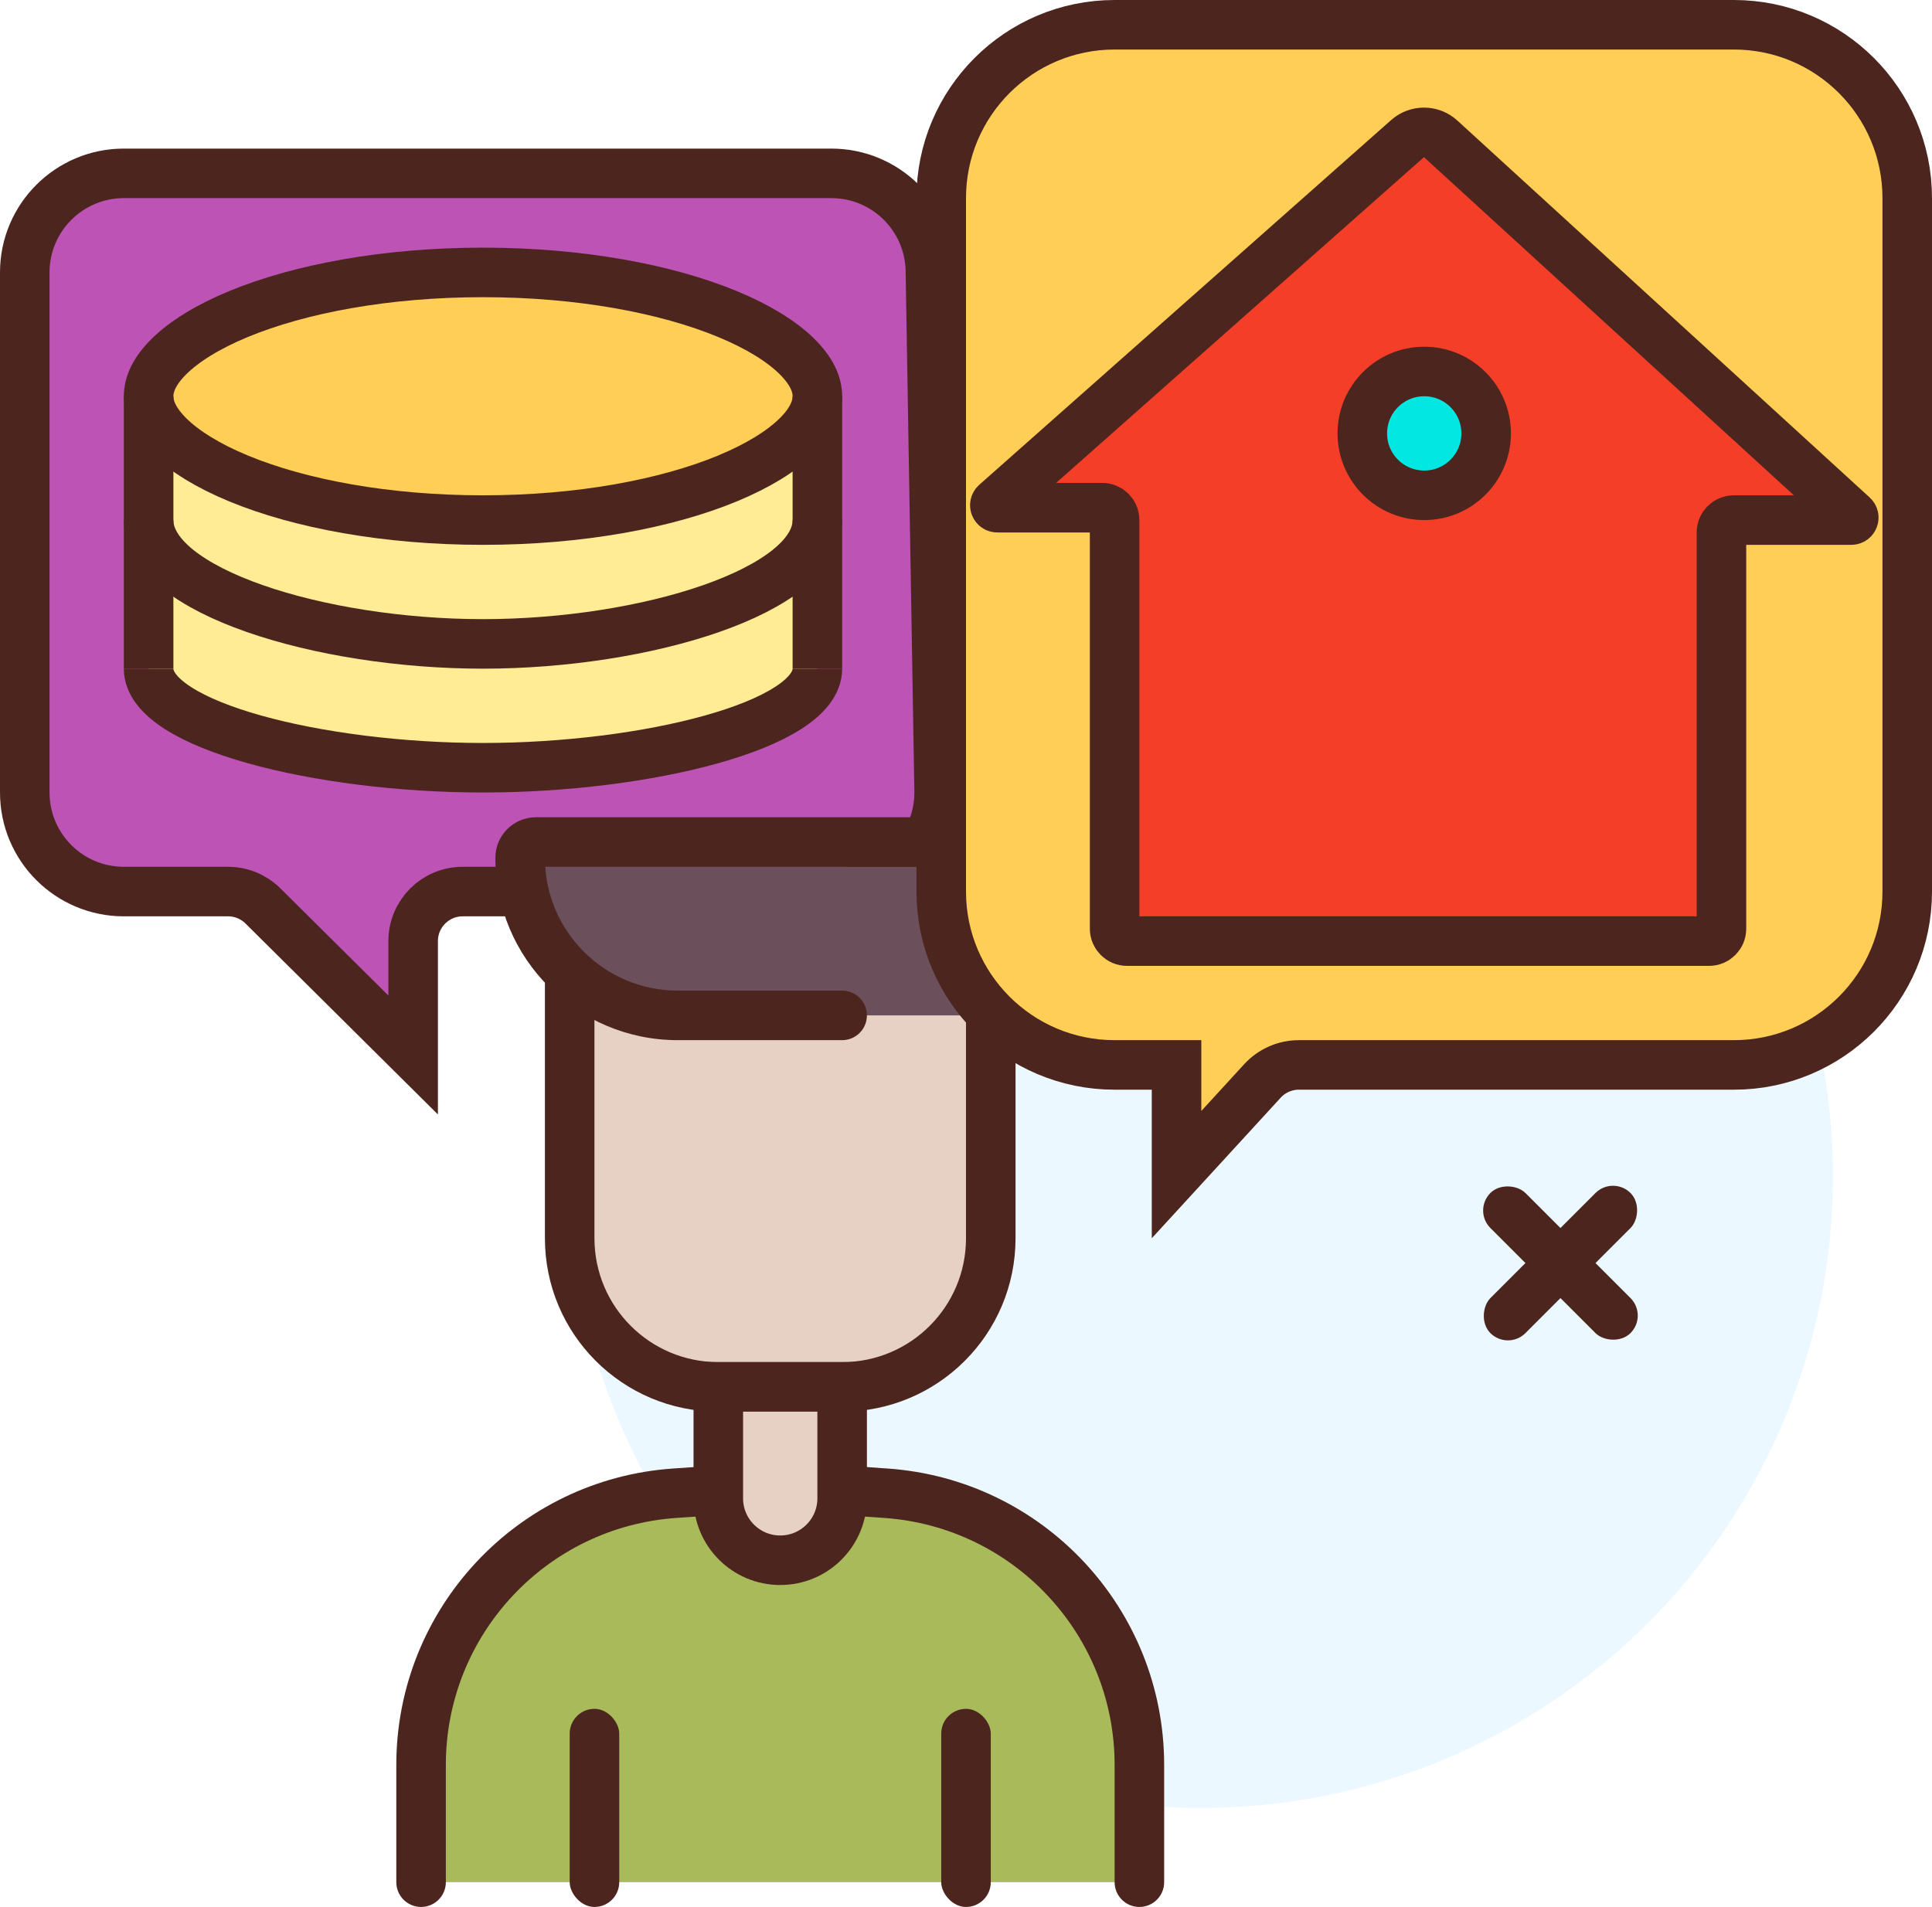 <svg width="78" height="77" viewBox="0 0 78 77" fill="none" xmlns="http://www.w3.org/2000/svg">
<circle cx="48.5" cy="47.5" r="25.5" fill="#EBF8FF"/>
<path d="M1 11C1 8.791 2.791 7 5 7H33.563C35.746 7 37.526 8.75 37.563 10.933L37.915 31.933C37.952 34.168 36.151 36 33.915 36H18.68C17.575 36 16.68 36.895 16.68 38V42.599L10.617 36.581C10.242 36.209 9.736 36 9.208 36H5C2.791 36 1 34.209 1 32V11Z" fill="#BD53B5" stroke="#4C251E" stroke-width="2"/>
<path d="M24 41H40V53C40 54.105 39.105 55 38 55H26C24.895 55 24 54.105 24 53V41Z" fill="#E7D1C4"/>
<path d="M30.817 18.597L33 16.742V27.548L27.634 30.258L20.915 31H14.549L7.122 28.774L6 27.177V16L7.829 18.226L16.671 20.452H23.037L30.817 18.597Z" fill="#FFEC95"/>
<path d="M33 21C33 23.857 26.085 26 19.5 26C12.915 26 6 23.857 6 21" stroke="#4C251E" stroke-width="2"/>
<path d="M33 27C33 29.286 26.085 31 19.5 31C12.915 31 6 29.286 6 27" stroke="#4C251E" stroke-width="2"/>
<path d="M33 16C33 16.477 32.77 17.025 32.161 17.621C31.549 18.22 30.611 18.805 29.371 19.319C26.895 20.343 23.406 21 19.5 21C15.594 21 12.105 20.343 9.629 19.319C8.389 18.805 7.451 18.22 6.839 17.621C6.23 17.025 6 16.477 6 16C6 15.523 6.23 14.975 6.839 14.379C7.451 13.78 8.389 13.194 9.629 12.681C12.105 11.657 15.594 11 19.5 11C23.406 11 26.895 11.657 29.371 12.681C30.611 13.194 31.549 13.78 32.161 14.379C32.77 14.975 33 15.523 33 16Z" fill="#FFCE56" stroke="#4C251E" stroke-width="2"/>
<rect x="32.5" y="16.5" width="1" height="10" fill="#4C241D" stroke="#4C251E"/>
<rect x="5.5" y="16.5" width="1" height="10" fill="#4C241D" stroke="#4C251E"/>
<path d="M46 76H17L18 66L25.5 60.5H34H38.5L45.5 67L46 76Z" fill="#A9BA5A"/>
<path d="M23 36H40V50C40 53.314 37.314 56 34 56H29C25.686 56 23 53.314 23 50V36Z" stroke="#4C251E" stroke-width="2"/>
<path d="M45 76C45 76.552 45.448 77 46 77C46.552 77 47 76.552 47 76H45ZM16 76C16 76.552 16.448 77 17 77C17.552 77 18 76.552 18 76H16ZM27.243 60.294L27.174 59.296L27.243 60.294ZM31.5 60L31.569 59.002L31.5 58.998L31.431 59.002L31.5 60ZM35.757 60.294L35.826 59.296L35.757 60.294ZM45 71.267V76H47V71.267H45ZM18 76V71.267H16V76H18ZM27.312 61.291L31.569 60.998L31.431 59.002L27.174 59.296L27.312 61.291ZM31.431 60.998L35.688 61.291L35.826 59.296L31.569 59.002L31.431 60.998ZM47 71.267C47 64.96 42.118 59.73 35.826 59.296L35.688 61.291C40.931 61.653 45 66.012 45 71.267H47ZM18 71.267C18 66.012 22.069 61.653 27.312 61.291L27.174 59.296C20.882 59.73 16 64.96 16 71.267H18Z" fill="#4C251E"/>
<path d="M29 56H34V60.5C34 61.881 32.881 63 31.5 63C30.119 63 29 61.881 29 60.5V56Z" fill="#E7D1C4" stroke="#4C251E" stroke-width="2"/>
<rect x="65.121" y="47.465" width="2" height="8" rx="1" transform="rotate(45 65.121 47.465)" fill="#4C251E"/>
<path d="M21 35H40V41H25C22.791 41 21 39.209 21 37V35Z" fill="#6B4F5B"/>
<path d="M34 42C34.552 42 35 41.552 35 41C35 40.448 34.552 40 34 40V42ZM34 40H27.364V42H34V40ZM21.636 35H38V33H21.636V35ZM22 34.636C22 34.837 21.837 35 21.636 35V33C20.733 33 20 33.733 20 34.636H22ZM27.364 40C24.401 40 22 37.599 22 34.636H20C20 38.703 23.297 42 27.364 42V40Z" fill="#4C251E"/>
<rect x="66.535" y="53.121" width="2" height="8" rx="1" transform="rotate(135 66.535 53.121)" fill="#4C251E"/>
<rect x="23" y="69" width="2" height="8" rx="1" fill="#4C251E"/>
<rect x="38" y="69" width="2" height="8" rx="1" fill="#4C251E"/>
<path d="M47.5 44V43H46.5H45C41.134 43 38 39.866 38 36V8C38 4.134 41.134 1 45 1H70C73.866 1 77 4.134 77 8V36C77 39.866 73.866 43 70 43H52.44C51.879 43 51.344 43.235 50.966 43.649L47.5 47.429L47.5 44Z" fill="#FFCE56" stroke="#4C251E" stroke-width="2"/>
<path d="M40.197 20.325L56.826 5.597C57.209 5.257 57.787 5.262 58.164 5.607L74.81 20.826C74.877 20.888 74.834 21 74.742 21H70C69.724 21 69.5 21.224 69.5 21.5V37.5C69.5 37.776 69.276 38 69 38H45.5C45.224 38 45 37.776 45 37.5V21C45 20.724 44.776 20.5 44.5 20.5H40.264C40.172 20.5 40.129 20.386 40.197 20.325Z" fill="#F53E28" stroke="#4C251E" stroke-width="2"/>
<mask id="path-22-inside-1" fill="white">
<rect x="53" y="26" width="9" height="13" rx="1"/>
</mask>
<rect x="53" y="26" width="9" height="13" rx="1" fill="#BF7E68" stroke="#4C251E" stroke-width="4" mask="url(#path-22-inside-1)"/>
<circle cx="57.5" cy="17.5" r="2.5" fill="#03E7E3" stroke="#4C251E" stroke-width="2"/>
</svg>
